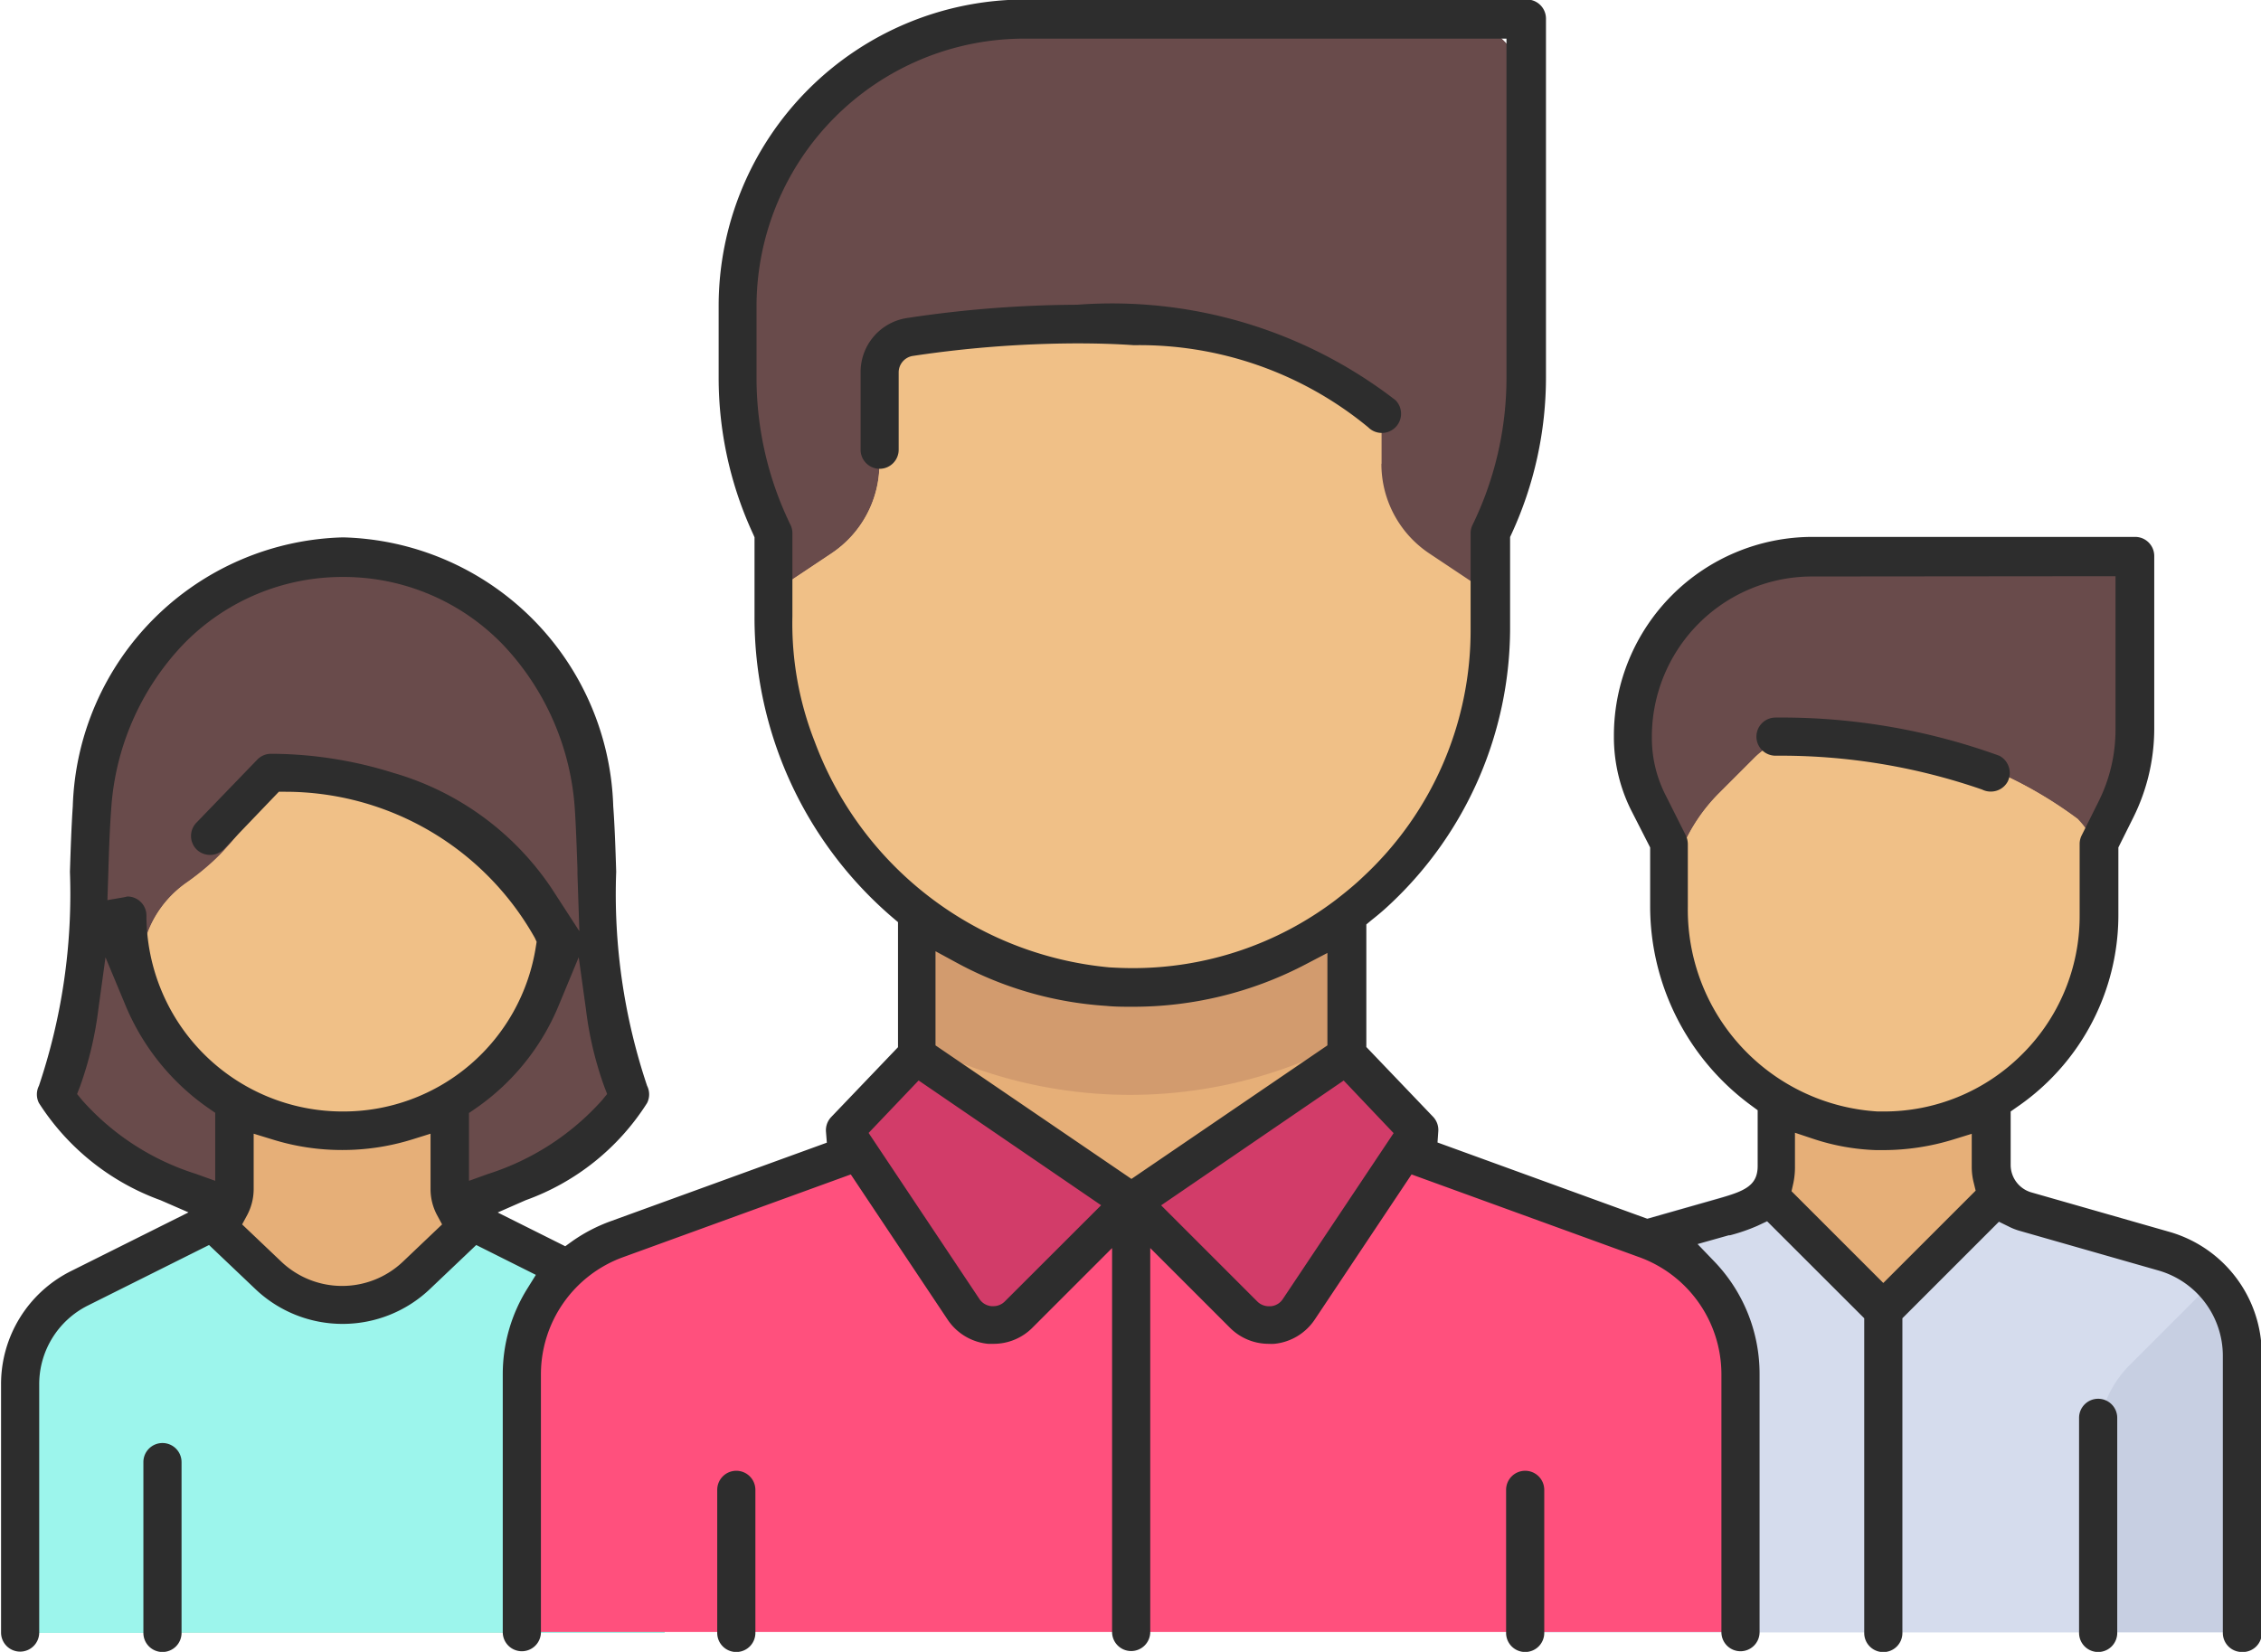 <svg xmlns="http://www.w3.org/2000/svg" width="23.7" height="17.319" viewBox="0 0 23.7 17.319">
  <g id="create-user" transform="translate(-1064.151 -279.95)">
    <g id="team_4_" data-name="team (4)" transform="translate(1064 211.735)">
      <path id="Path_2655" data-name="Path 2655" d="M21.152,198.507a2.63,2.63,0,0,0-5.261,0,9.445,9.445,0,0,1-.376,3.006,2.7,2.7,0,0,0,1.762,1.128h2.5a2.7,2.7,0,0,0,1.754-1.127A9.445,9.445,0,0,1,21.152,198.507Z" transform="translate(-14.789 -121.82)" fill="#694b4b"/>
      <path id="Path_2656" data-name="Path 2656" d="M18.146,199.5a1.362,1.362,0,0,1-.118-2.582,2.748,2.748,0,0,0-2.136,2.582,9.445,9.445,0,0,1-.376,3.006,2.7,2.7,0,0,0,1.762,1.128h1.187Z" transform="translate(-14.789 -122.809)" fill="#694b4b"/>
      <path id="Path_2657" data-name="Path 2657" d="M13.64,310.51l-1.216-.608a.752.752,0,0,1-.415-.672V308.1H9.755v1.127a.752.752,0,0,1-.415.672l-1.216.608a1.127,1.127,0,0,0-.623,1.008v2.6h6.764v-2.6A1.127,1.127,0,0,0,13.64,310.51Z" transform="translate(-7.148 -228.784)" fill="#e6af78"/>
      <path id="Path_2658" data-name="Path 2658" d="M14.265,345.376a1.127,1.127,0,0,0-.623-1.008l-1.216-.608a.745.745,0,0,1-.185-.134l-.431.48a1.221,1.221,0,0,1-1.852,0l-.431-.48a.748.748,0,0,1-.185.134l-1.216.608a1.127,1.127,0,0,0-.623,1.008v2.6h6.764v-2.6Z" transform="translate(-7.149 -262.642)" fill="#9cf5ec"/>
      <path id="Path_2659" data-name="Path 2659" d="M36.724,248.979h0a2.254,2.254,0,0,1-1.989-1.193,1.1,1.1,0,0,1,.358-1.4,2.908,2.908,0,0,0,.262-.207,2.169,2.169,0,0,0,.515-.678.37.37,0,0,1,.422-.2,6.474,6.474,0,0,1,2.554,1.309.359.359,0,0,1,.127.3A2.255,2.255,0,0,1,36.724,248.979Z" transform="translate(-32.991 -168.91)" fill="#f0c087"/>
      <path id="Path_2660" data-name="Path 2660" d="M39.088,246.607a6.473,6.473,0,0,0-2.552-1.308.372.372,0,0,0-.424.206,2.151,2.151,0,0,1-.343.5h0a2.012,2.012,0,0,1-.171.174,2.62,2.62,0,0,1-.251.2,1.118,1.118,0,0,0-.285,1.551,2.259,2.259,0,0,0,1.564,1.02,1.635,1.635,0,0,1-.785-1.471v-.29c.085-.063.171-.126.258-.2a2.993,2.993,0,0,0,.537-.634,5.674,5.674,0,0,1,1.958,1.066c.071.062.171.151.378.345a2.261,2.261,0,0,0,.244-.859A.359.359,0,0,0,39.088,246.607Z" transform="translate(-33.235 -168.915)" fill="#f0c087"/>
      <g id="Group_1591" data-name="Group 1591" transform="translate(0.352 82.056)">
        <path id="Path_2661" data-name="Path 2661" d="M7.729,366.522a1.125,1.125,0,0,0-.229.677v2.6H9V367.9a.752.752,0,0,0-.282-.587Z" transform="translate(-7.5 -366.522)" fill="#9cf5ec"/>
        <path id="Path_2662" data-name="Path 2662" d="M121,366.522a1.125,1.125,0,0,1,.229.677v2.6h-1.5V367.9a.752.752,0,0,1,.282-.587Z" transform="translate(-114.465 -366.522)" fill="#9cf5ec"/>
      </g>
      <path id="Path_2663" data-name="Path 2663" d="M368.226,205.021v.264a3.006,3.006,0,0,0,.154.951l.6,1.792H370.1v-4.133h-.751A1.127,1.127,0,0,0,368.226,205.021Z" transform="translate(-350.965 -129.461)" fill="#694b4b"/>
      <path id="Path_2664" data-name="Path 2664" d="M388.68,198.06l-.665,2.327-3.006-2.63a.752.752,0,0,1-.751-.751h0a1.127,1.127,0,0,1,1.127-1.127h3.382v1.563A2.253,2.253,0,0,1,388.68,198.06Z" transform="translate(-366.246 -121.821)" fill="#694b4b"/>
      <rect id="Rectangle_425" data-name="Rectangle 425" width="2.255" height="2.255" transform="translate(18.764 79.693)" fill="#e6af78"/>
      <path id="Path_2665" data-name="Path 2665" d="M350.876,336.083l-1.813-.518-1.127,1.343-1.127-1.343-1.813.518a1.127,1.127,0,0,0-.818,1.084v3.123h7.515v-3.123A1.127,1.127,0,0,0,350.876,336.083Z" transform="translate(-328.045 -254.96)" fill="#d5dced"/>
      <path id="Path_2666" data-name="Path 2666" d="M378.5,240.184h0a2.255,2.255,0,0,1-2.255-2.255h0a1.815,1.815,0,0,1,.531-1.283l.37-.37a.743.743,0,0,1,.546-.221,4.37,4.37,0,0,1,2.846.863.742.742,0,0,1,.217.532v.479A2.254,2.254,0,0,1,378.5,240.184Z" transform="translate(-358.606 -160.115)" fill="#f0c087"/>
      <path id="Path_2667" data-name="Path 2667" d="M377.368,237.93a.75.75,0,0,1,.8-.75,7.927,7.927,0,0,1,2.575.507,2.093,2.093,0,0,0-.206-.768,4.37,4.37,0,0,0-2.846-.863h0a.743.743,0,0,0-.545.221l-.37.37a1.814,1.814,0,0,0-.531,1.283h0a2.254,2.254,0,0,0,1.63,2.165,2.236,2.236,0,0,1-.5-1.413v-.751Z" transform="translate(-358.605 -160.115)" fill="#f0c087"/>
      <path id="Path_2668" data-name="Path 2668" d="M472.435,357.747a1.127,1.127,0,0,1,.33-.8l.967-.967a1.123,1.123,0,0,1,.206.645v3.123h-1.5Z" transform="translate(-450.29 -274.421)" fill="#c7cfe2"/>
      <path id="Path_2669" data-name="Path 2669" d="M131.512,325.278l-3.144-1.143-2.255.751-2.255-.751-3.144,1.143a1.5,1.5,0,0,0-.989,1.413v2.7H132.5v-2.7A1.5,1.5,0,0,0,131.512,325.278Z" transform="translate(-114.114 -244.066)" fill="#ff507d"/>
      <path id="Path_2671" data-name="Path 2671" d="M176.089,79.534V76.387a.752.752,0,0,0-.752-.752h-4.509a3.006,3.006,0,0,0-3.006,3.006v.893a3.757,3.757,0,0,0,.193,1.188l.125.375a1.128,1.128,0,0,1,.058.356v.193h7.515v-.193a1.128,1.128,0,0,1,.058-.356l.125-.375A3.756,3.756,0,0,0,176.089,79.534Z" transform="translate(-159.955 -7.214)" fill="#694b4b"/>
      <path id="Path_2672" data-name="Path 2672" d="M207.9,77.162a1.527,1.527,0,0,0,1.527,1.527h.211l.1,2.959h4.172v-.193a1.128,1.128,0,0,1,.058-.356l.125-.375a3.757,3.757,0,0,0,.193-1.188V76.387a.751.751,0,0,0-.751-.752h-4.11A1.527,1.527,0,0,0,207.9,77.162Z" transform="translate(-198.158 -7.214)" fill="#694b4b"/>
      <rect id="Rectangle_426" data-name="Rectangle 426" width="4.509" height="3.382" transform="translate(9.745 77.439)" fill="#e6af78"/>
      <path id="Path_2673" data-name="Path 2673" d="M207.9,269.723a4.865,4.865,0,0,0,4.509,0v-1.7H207.9v1.7Z" transform="translate(-198.158 -190.583)" fill="#d29b6e"/>
      <g id="Group_1592" data-name="Group 1592" transform="translate(8.994 79.444)">
        <path id="Path_2674" data-name="Path 2674" d="M194.877,312.165l-1.2,1.2a.376.376,0,0,1-.565-.039l-1.243-1.637L192.2,311a.376.376,0,0,1,.537-.159Z" transform="translate(-191.871 -310.788)" fill="#d23c69"/>
        <path id="Path_2675" data-name="Path 2675" d="M256,312.165l1.2,1.2a.376.376,0,0,0,.565-.039l1.243-1.637-.325-.685a.376.376,0,0,0-.537-.159Z" transform="translate(-252.994 -310.788)" fill="#d23c69"/>
      </g>
      <path id="Path_2676" data-name="Path 2676" d="M179.6,147.725h0a3.758,3.758,0,0,1-3.758-3.758v-.376l.625-.417a1.127,1.127,0,0,0,.5-.938v-1.275s3.006-1.127,5.261.752v.524a1.128,1.128,0,0,0,.5.938l.625.417v.376A3.758,3.758,0,0,1,179.6,147.725Z" transform="translate(-167.597 -69.159)" fill="#f0c087"/>
      <path id="Path_2678" data-name="Path 2678" d="M178.755,141.864a6.946,6.946,0,0,1,3.472.372v-.524c-2.255-1.879-5.261-.752-5.261-.752v1.275a1.127,1.127,0,0,1-.5.938l-.625.417v.376a3.756,3.756,0,0,0,3.3,3.728h0a3.742,3.742,0,0,1-1.049-2.6V142.61A.752.752,0,0,1,178.755,141.864Z" transform="translate(-167.597 -69.158)" fill="#f0c087"/>
      <path id="Subtraction_5" data-name="Subtraction 5" d="M-4001.244-210.655a.2.2,0,0,1-.089-.021,6.446,6.446,0,0,0-2.166-.355.2.2,0,0,1-.2-.2.2.2,0,0,1,.2-.2,6.7,6.7,0,0,1,2.345.4.2.2,0,0,1,.1.117.2.2,0,0,1-.011.154A.2.2,0,0,1-4001.244-210.655Z" transform="translate(4022.261 287.169)" fill="#2d2d2d"/>
      <path id="Subtraction_4" data-name="Subtraction 4" d="M-3980.2-194.116a.2.2,0,0,1-.2-.2v-2.909a.931.931,0,0,0-.672-.89l-1.452-.415a.64.64,0,0,1-.123-.048l-.1-.049-1.012,1.012v3.3a.2.2,0,0,1-.2.2.2.2,0,0,1-.2-.2v-3.3l-1.018-1.017-.1.047a1.912,1.912,0,0,1-.289.1l-.013,0-.327.092.173.18a1.7,1.7,0,0,1,.477,1.183v2.706a.2.2,0,0,1-.2.2.2.2,0,0,1-.2-.2v-2.706a1.307,1.307,0,0,0-.857-1.224l-2.391-.869-1.015,1.522a.577.577,0,0,1-.424.254.546.546,0,0,1-.057,0,.573.573,0,0,1-.408-.169l-.835-.835v4.025a.2.2,0,0,1-.2.2.2.2,0,0,1-.2-.2v-4.025l-.835.835a.573.573,0,0,1-.408.169l-.057,0a.577.577,0,0,1-.424-.254l-1.015-1.522-2.391.869a1.307,1.307,0,0,0-.857,1.224v2.706a.2.2,0,0,1-.2.2.2.2,0,0,1-.2-.2v-2.706a1.694,1.694,0,0,1,.26-.9l.087-.14-.625-.313-.485.461a1.327,1.327,0,0,1-.916.366,1.325,1.325,0,0,1-.915-.366l-.485-.461-1.269.634a.922.922,0,0,0-.511.829v2.6a.2.2,0,0,1-.2.2.2.2,0,0,1-.2-.2v-2.6a1.324,1.324,0,0,1,.734-1.19l1.231-.615-.294-.128a2.538,2.538,0,0,1-1.274-1.019.2.2,0,0,1,0-.18,6.308,6.308,0,0,0,.325-2.244c.008-.254.016-.48.03-.688a2.91,2.91,0,0,1,2.833-2.818,2.908,2.908,0,0,1,2.832,2.818c.015.2.023.432.031.687a6.317,6.317,0,0,0,.324,2.245.2.2,0,0,1,0,.18,2.511,2.511,0,0,1-1.272,1.019l-.294.129.708.354.072-.052a1.717,1.717,0,0,1,.4-.209l2.27-.825-.009-.114a.2.2,0,0,1,.055-.155l.7-.732v-1.311l-.053-.045a4.139,4.139,0,0,1-1.451-3.164v-.826l-.013-.03a3.9,3.9,0,0,1-.363-1.646v-.752a3.213,3.213,0,0,1,3.208-3.21h5.264a.2.2,0,0,1,.2.2v3.759a3.917,3.917,0,0,1-.362,1.646l-.014.03v.955a3.972,3.972,0,0,1-1.253,2.89c-.062.059-.125.113-.2.172l-.054.045v1.285l.7.732a.2.2,0,0,1,.054.155l-.008.114,2.2.8.756-.215c.271-.078.4-.137.4-.339v-.584l-.061-.045a2.591,2.591,0,0,1-1.066-2.1v-.61l-.2-.392a1.717,1.717,0,0,1-.18-.763v-.021a2.083,2.083,0,0,1,2.081-2.08h3.383a.2.2,0,0,1,.2.2v1.812a2.093,2.093,0,0,1-.22.931l-.156.313v.7a2.439,2.439,0,0,1-.747,1.764,2.434,2.434,0,0,1-.318.259l-.064.045v.563a.3.3,0,0,0,.216.285l1.451.415a1.336,1.336,0,0,1,.965,1.278v2.909A.2.2,0,0,1-3980.2-194.116Zm-9.416-5.991-1.913,1.308,1.009,1.009a.172.172,0,0,0,.121.049h.018a.168.168,0,0,0,.128-.076l1.161-1.739-.522-.55Zm-4.456,0-.523.549,1.16,1.739a.169.169,0,0,0,.127.077h.019a.168.168,0,0,0,.123-.051l1.008-1.007-1.913-1.308Zm-6.969.557v.579a.583.583,0,0,1-.067.272l-.054.1.41.39a.924.924,0,0,0,.638.255.924.924,0,0,0,.638-.255l.41-.39-.054-.1a.578.578,0,0,1-.067-.272v-.579l-.195.061a2.465,2.465,0,0,1-.731.11,2.445,2.445,0,0,1-.732-.111Zm16.156-.01v.356a.815.815,0,0,1-.018.177l-.018.08.962.962.968-.968-.02-.082a.674.674,0,0,1-.021-.169v-.345l-.194.06a2.5,2.5,0,0,1-.734.111h-.074a2.32,2.32,0,0,1-.653-.116Zm-12.749-1.84h0l-.211.509a2.449,2.449,0,0,1-.875,1.08l-.064.044v.711l.2-.072a2.7,2.7,0,0,0,1.193-.771l.055-.067-.031-.081a3.7,3.7,0,0,1-.191-.807l-.076-.547Zm-4.96,0h0l-.075.545a3.742,3.742,0,0,1-.192.809l-.031.08.055.067a2.664,2.664,0,0,0,1.193.771l.2.072v-.713l-.064-.044a2.465,2.465,0,0,1-.875-1.079l-.211-.507Zm8.7-.063v.987l2.054,1.4,2.054-1.4v-.969l-.22.115a3.888,3.888,0,0,1-1.831.449c-.089,0-.178,0-.266-.009a3.784,3.784,0,0,1-1.57-.453l-.221-.12Zm9.187-3.929a1.68,1.68,0,0,0-1.678,1.678v.02a1.317,1.317,0,0,0,.138.583l.218.434a.217.217,0,0,1,.021.09v.657a2.119,2.119,0,0,0,1.99,2.147h.065a2.043,2.043,0,0,0,1.429-.58,2.04,2.04,0,0,0,.623-1.474v-.752a.2.2,0,0,1,.022-.09l.177-.355a1.681,1.681,0,0,0,.177-.751v-1.61Zm-17.658,3.355a.2.2,0,0,1,.2.2,2.056,2.056,0,0,0,2.054,2.054,2.041,2.041,0,0,0,2.029-1.735l.007-.044-.019-.041a3,3,0,0,0-2.615-1.532l-.068,0-.575.6a.2.2,0,0,1-.145.062.2.2,0,0,1-.141-.056.2.2,0,0,1,0-.285l.635-.658a.2.2,0,0,1,.139-.061h.032a4.312,4.312,0,0,1,1.255.2,2.994,2.994,0,0,1,1.657,1.208l.293.452-.02-.6v-.054c-.008-.222-.015-.432-.027-.617a2.769,2.769,0,0,0-.754-1.733,2.321,2.321,0,0,0-1.677-.71,2.32,2.32,0,0,0-1.677.71,2.76,2.76,0,0,0-.753,1.733c-.015.2-.023.432-.03.671l-.009.274.181-.031Zm9.4-8.994a2.809,2.809,0,0,0-2.805,2.806v.752a3.524,3.524,0,0,0,.357,1.542.2.2,0,0,1,.019.087v.872a3.382,3.382,0,0,0,.234,1.312,3.656,3.656,0,0,0,3.087,2.366c.084.005.165.008.239.008A3.511,3.511,0,0,0-3989.7-202l.009-.007c.107-.083.2-.16.281-.238a3.525,3.525,0,0,0,1.125-2.6v-1a.2.2,0,0,1,.02-.087,3.519,3.519,0,0,0,.356-1.542v-3.557Z" transform="translate(4003.851 279.651)" fill="#2d2d2d"/>
      <path id="Subtraction_8" data-name="Subtraction 8" d="M-4003.5-208.776a.2.2,0,0,1-.2-.2v-2.255a.2.2,0,0,1,.2-.2.2.2,0,0,1,.2.2v2.255A.2.2,0,0,1-4003.5-208.776Z" transform="translate(4025.644 294.311)" fill="#2d2d2d"/>
      <path id="Subtraction_10" data-name="Subtraction 10" d="M-4003.5-209.24a.2.2,0,0,1-.2-.2v-1.791a.2.2,0,0,1,.2-.2.2.2,0,0,1,.2.2v1.791A.2.2,0,0,1-4003.5-209.24Z" transform="translate(4005.354 294.775)" fill="#2d2d2d"/>
      <path id="Subtraction_6" data-name="Subtraction 6" d="M-4003.5-209.715a.2.2,0,0,1-.2-.2v-.81a.572.572,0,0,1,.488-.571,12.168,12.168,0,0,1,1.781-.139,4.86,4.86,0,0,1,3.337,1,.2.2,0,0,1,.059.142.2.2,0,0,1-.059.143.2.2,0,0,1-.143.059.2.2,0,0,1-.142-.059,3.768,3.768,0,0,0-2.457-.861c-.185-.013-.386-.019-.6-.019a11.781,11.781,0,0,0-1.719.132.175.175,0,0,0-.146.172v.811A.2.2,0,0,1-4003.5-209.715Z" transform="translate(4012.872 282.845)" fill="#2d2d2d"/>
      <path id="Subtraction_9" data-name="Subtraction 9" d="M-4003.5-209.528a.2.2,0,0,1-.2-.2v-1.5a.2.2,0,0,1,.2-.2.2.2,0,0,1,.2.2v1.5A.2.2,0,0,1-4003.5-209.528Z" transform="translate(4011.369 295.063)" fill="#2d2d2d"/>
      <path id="Subtraction_7" data-name="Subtraction 7" d="M-4003.5-209.528a.2.2,0,0,1-.2-.2v-1.5a.2.2,0,0,1,.2-.2.2.2,0,0,1,.2.2v1.5A.2.2,0,0,1-4003.5-209.528Z" transform="translate(4019.638 295.063)" fill="#2d2d2d"/>
    </g>
  </g>
</svg>
